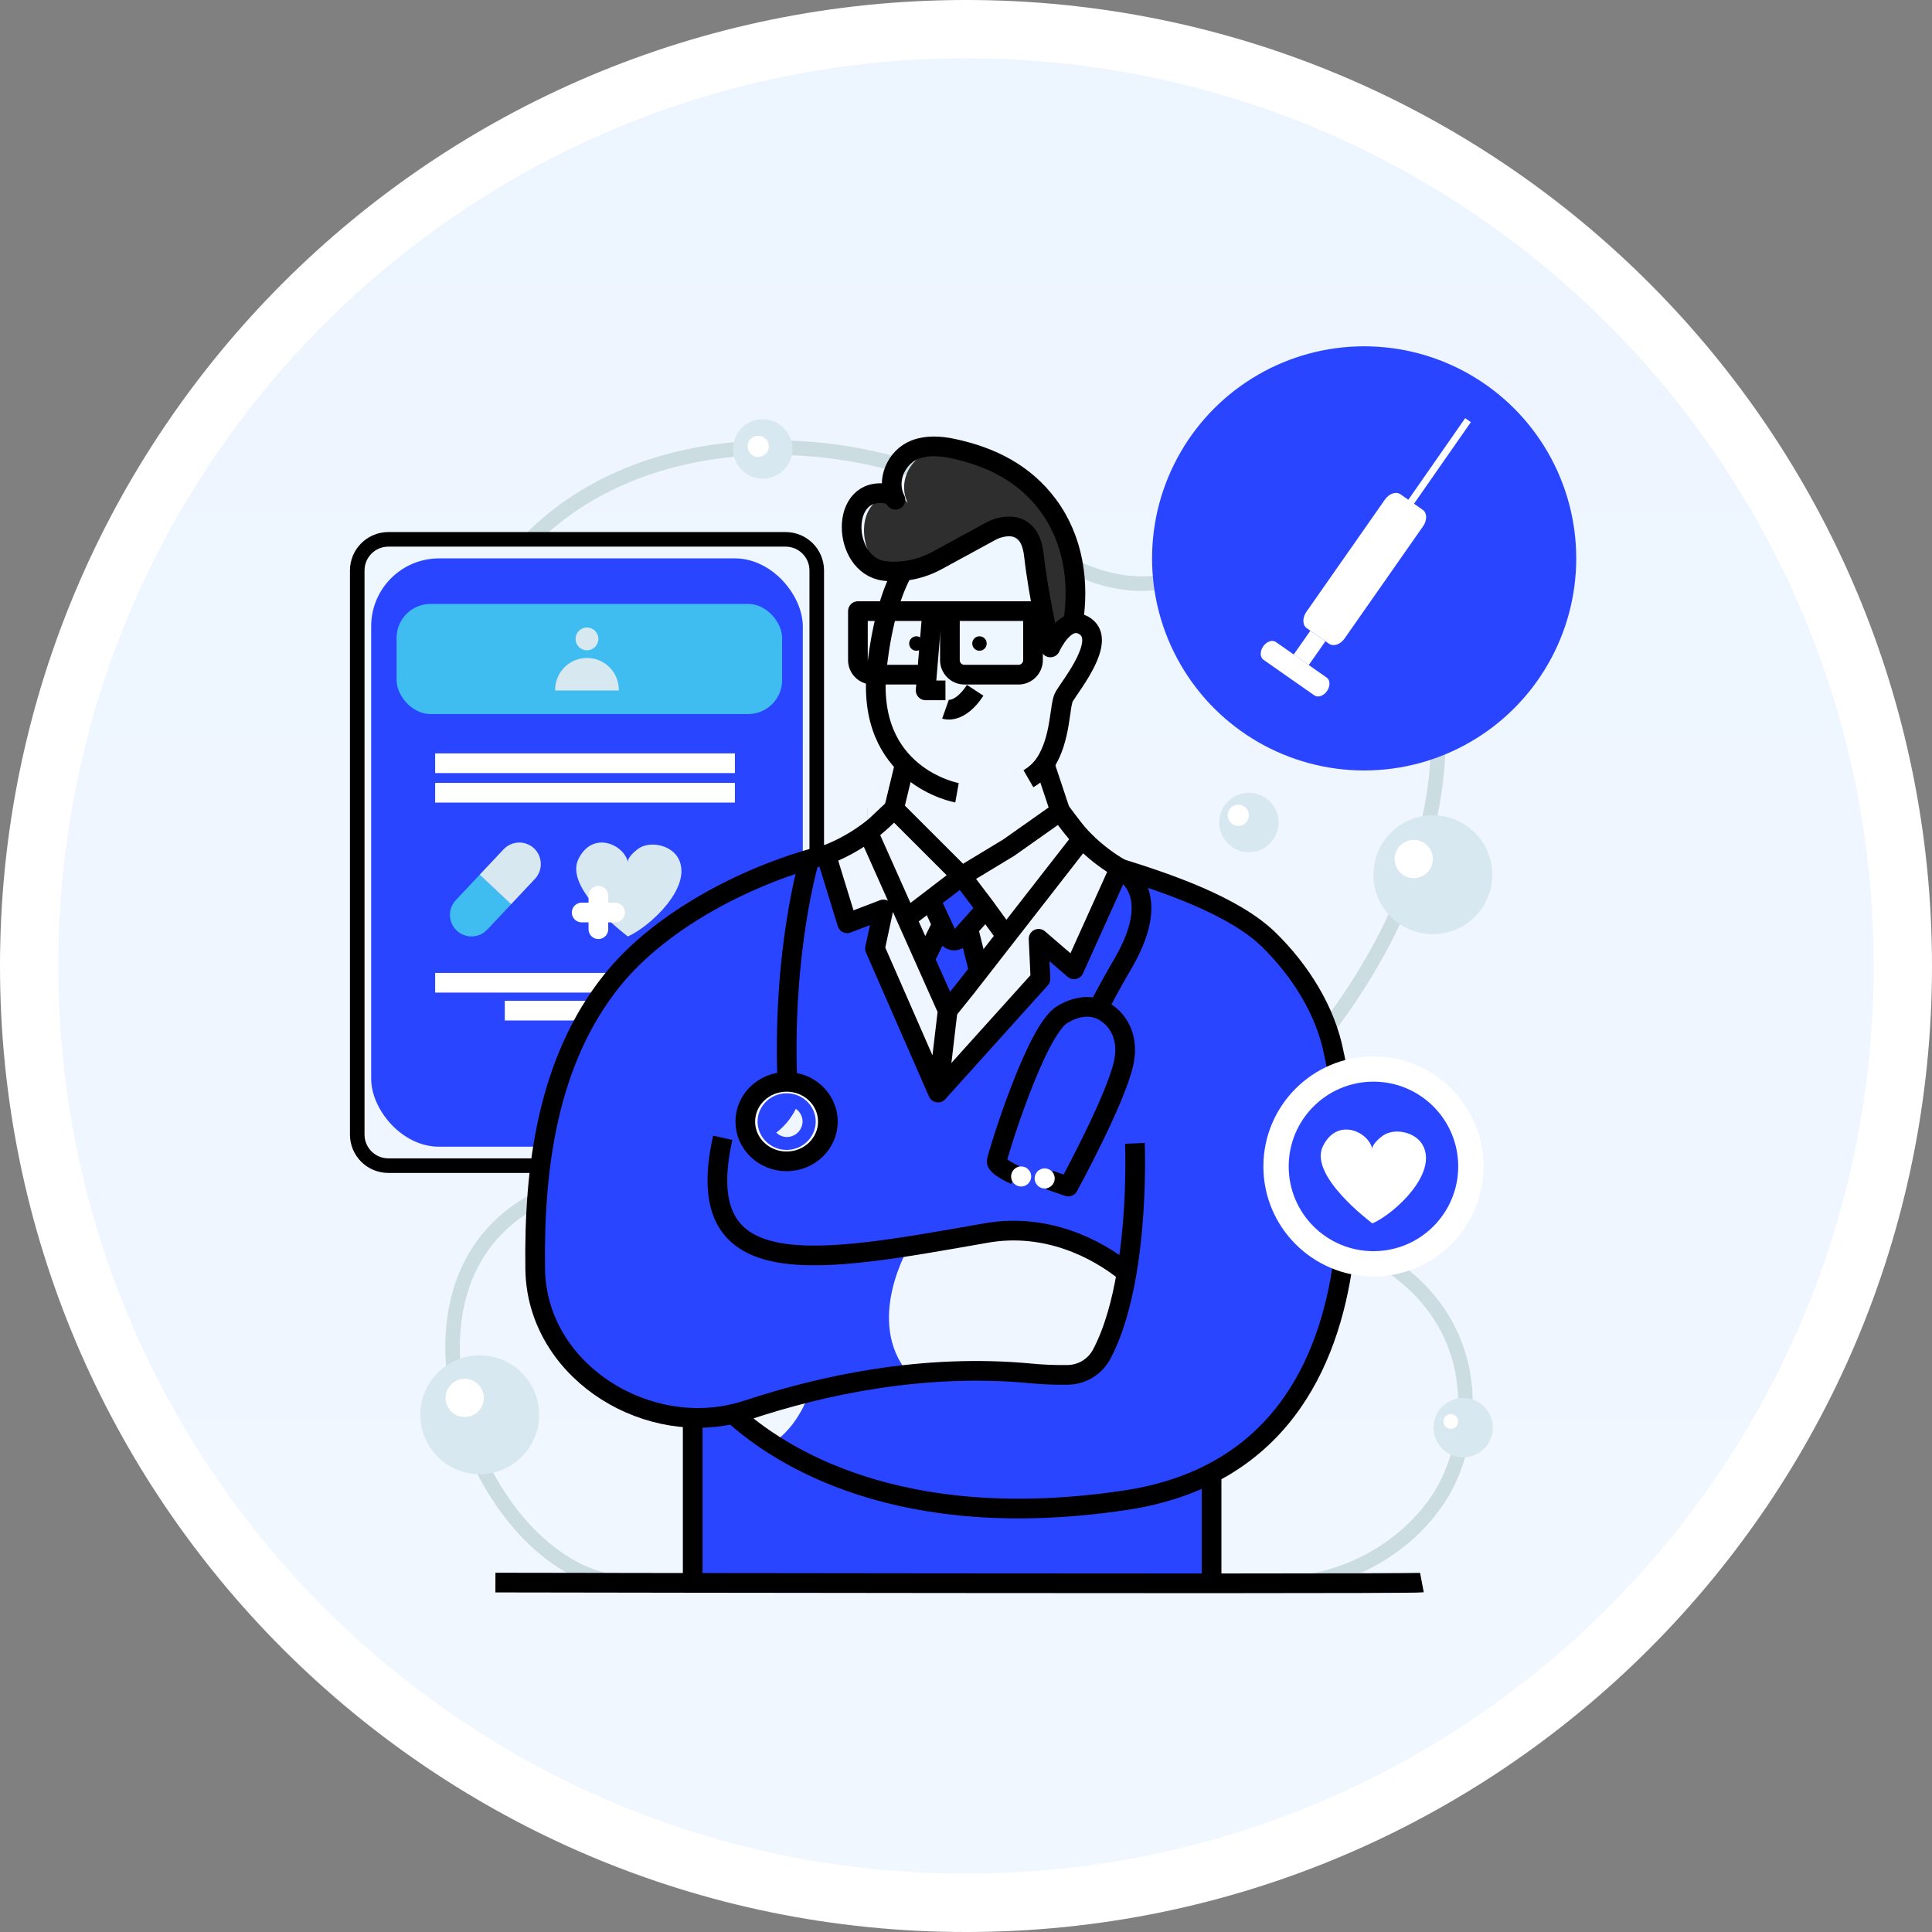 <svg width="530" height="530" viewBox="0 0 530 530" fill="none" xmlns="http://www.w3.org/2000/svg">
<rect x="0" y="0" width="530" height="530" fill="#808080" stroke="none"/>
<path d="M265 522C406.937 522 522 406.937 522 265C522 123.063 406.937 8 265 8C123.063 8 8 123.063 8 265C8 406.937 123.063 522 265 522Z" fill="url(#paint0_linear_0_1)" stroke="white" stroke-width="16"/>
<path d="M145.541 147.961C145.665 147.814 145.812 147.678 145.948 147.539C172.534 121.134 215.496 117.739 249.8 128.512C266.571 133.774 279.728 148.561 295.496 155.898C300.743 158.331 306.273 159.934 312.32 160.1C328.141 160.534 342.916 150.074 358.695 151.277C378.839 152.786 390.702 173.156 393.569 191.262C398.299 221.202 384.599 253.688 367.541 277.607C358.178 290.75 347.643 302.881 337.533 315.42C329.691 325.178 324.523 339.939 334.893 350.078C348.661 363.534 352.897 333.756 369.129 340.554C409.54 357.472 404.931 393.741 395.757 409.268C387.383 423.47 371.238 432.998 354.776 434.345C352.162 434.56 349.536 434.56 346.922 434.345" stroke="#CCDDE2" stroke-width="4"/>
<path d="M218.378 336.963V337.087C218.378 339.86 230.652 350.433 232.501 352.391" stroke="#CCDDE2" stroke-width="4"/>
<path d="M180.184 434.209C176.461 434.334 172.942 434.319 169.6 434.183C130.92 429.434 101.825 352.391 147.336 329.003" stroke="#CCDDE2" stroke-width="4"/>
<path d="M224.055 234.544V156.487C224.049 151.779 220.234 147.964 215.526 147.958H106.51C101.81 147.974 98.006 151.786 98 156.487V311.255C98.006 315.961 101.824 319.771 106.529 319.769H215.545C216.602 319.776 217.651 319.575 218.63 319.177" stroke="black" stroke-width="4" stroke-linecap="round" stroke-linejoin="round"/>
<rect x="101.825" y="153.182" width="118.405" height="161.389" rx="18.62" fill="#2945FF"/>
<rect x="108.796" y="165.672" width="105.757" height="30.215" rx="9.31" fill="#3FBDF1"/>
<circle cx="161.026" cy="175.272" r="3.127" fill="#D7E8F0"/>
<path d="M152.297 189.414C152.231 186.251 153.88 183.301 156.609 181.7C159.337 180.1 162.718 180.1 165.446 181.7C168.174 183.301 169.824 186.251 169.758 189.414H152.297Z" fill="#D7E8F0"/>
<path d="M119.373 209.376H201.603" stroke="white" stroke-width="5.4"/>
<path d="M119.373 217.471H201.603" stroke="white" stroke-width="5.4"/>
<path d="M119.373 269.595H201.603" stroke="white" stroke-width="5.4"/>
<path d="M138.472 277.249H182.504" stroke="white" stroke-width="5.4"/>
<path d="M140.211 248.064L133.651 255.035C132.203 256.573 130.045 257.222 127.989 256.738C125.933 256.254 124.292 254.709 123.683 252.687C123.075 250.664 123.592 248.47 125.039 246.932L131.595 239.961L140.211 248.064Z" fill="#3FBDF1"/>
<path d="M146.763 241.085L140.203 248.064L131.587 239.961L138.151 232.986C140.393 230.616 144.128 230.501 146.51 232.73C148.871 234.975 148.984 238.702 146.763 241.085V241.085Z" fill="#D7E8F0"/>
<path d="M172.259 236.543C171.98 235.193 174.749 232.96 175.654 232.473C179.023 230.708 184.206 232.039 186.05 235.412C190.286 243.145 178.385 254.167 172.24 256.891C171.535 256.325 154.722 243.748 158.66 235.698C162.599 227.649 171.282 231.738 172.259 236.543V236.543Z" fill="#D7E8F0"/>
<path d="M159.573 250.327H168.736" stroke="white" stroke-width="5.4" stroke-linecap="round" stroke-linejoin="round"/>
<path d="M164.153 254.906V245.744" stroke="white" stroke-width="5.4" stroke-linecap="round" stroke-linejoin="round"/>
<path fill-rule="evenodd" clip-rule="evenodd" d="M341.109 252.387C341.109 252.387 319.947 240.983 306.3 238.226C306.3 238.226 306.205 240.263 303.934 245.291C301.664 250.319 294.964 265.178 294.964 265.178L284.908 257.539L285.058 268.928L257.469 298.396L240.03 260.221L242.354 249.482L232.418 253.288L227.11 234.352C227.11 234.352 200.946 240.236 178.411 258.369C155.877 276.502 149.422 304.767 147.329 329.003C145.235 353.239 147.751 378.796 179.769 387.43C179.769 387.43 194.813 391.203 207.061 386.156C210.879 384.579 216.424 383.108 222.24 381.817L222.052 381.885C222.052 381.885 219.411 391.048 211.761 396.035C211.761 396.035 225.164 406.22 248.065 410.66C270.966 415.099 319.359 417.755 343.75 396.593C368.141 375.431 369.137 340.542 369.137 340.542C369.137 340.542 377.058 273.183 341.109 252.387ZM215.794 311.919C213.476 311.843 211.651 309.917 211.698 307.599C211.745 305.281 213.647 303.431 215.966 303.449C218.284 303.467 220.158 305.345 220.169 307.664C220.128 310.044 218.174 311.944 215.794 311.919ZM308.661 351.424C308.712 351.154 308.755 350.929 308.789 350.754C309.36 347.896 305.476 346.126 295.529 341.595C294.107 340.947 292.561 340.243 290.886 339.471C277.499 333.3 249.419 341.851 249.419 341.851C249.419 341.851 236.982 362.481 249.336 376.955C255.251 376.427 259.521 376.265 259.521 376.265C270.131 375.164 277.464 376.162 283.291 376.956C288.347 377.644 292.27 378.178 296.217 377.053C304.255 374.762 307.764 356.176 308.661 351.424Z" fill="#2945FF"/>
<path d="M332.354 407.83V434.349C289.54 434.349 231.614 434.281 189.766 434.228C189.249 420.58 188.434 389.185 191.897 388.962C196.329 388.69 201.018 385.85 206.427 392.308C211.837 398.766 234.481 410.316 266.201 413.032C297.922 415.748 324.67 408.276 330.611 405.043C330.615 405.047 332.354 401.946 332.354 407.83Z" fill="#2945FF"/>
<path fill-rule="evenodd" clip-rule="evenodd" d="M205.1 307.683C205.1 301.889 209.887 297.192 215.794 297.192V297.189C221.697 297.189 226.488 301.889 226.488 307.683C226.488 313.477 221.701 318.173 215.794 318.173C209.887 318.173 205.1 313.477 205.1 307.683ZM223.772 307.683C223.772 303.398 220.192 299.912 215.794 299.912C211.395 299.912 207.819 303.398 207.819 307.683C207.819 311.968 211.395 315.454 215.794 315.454C220.192 315.454 223.772 311.968 223.772 307.683Z" fill="white"/>
<path d="M269.804 249.844L262.946 257.551C262.492 257.916 261.907 258.079 261.329 258.002C260.751 257.925 260.23 257.615 259.887 257.143L255.062 246.762L264.455 239.297L269.804 249.844Z" fill="#2945FF"/>
<path d="M265.455 254.725L268.363 266.408L259.875 277.185L253.538 263.13L258.235 253.609" fill="#2945FF"/>
<path d="M294.342 171.043C292.833 171.383 291.513 172.552 290.505 173.801C289.569 174.972 288.776 176.251 288.144 177.611C288.144 177.611 284.96 164.031 283.617 152.25C283.169 148.418 281.826 146.366 280.192 145.332C276.824 143.197 272.271 145.479 272.271 145.479L257.144 153.718C254.242 155.317 251.048 156.315 247.752 156.652C246.211 156.83 244.656 156.83 243.116 156.652C234.783 152.533 234.662 136.283 244.787 136.17C245.091 136.454 245.377 136.758 245.643 137.079C245.497 136.779 245.361 136.481 245.236 136.185C245.802 136.202 246.366 136.265 246.922 136.373C247.752 136.535 248.525 137.392 249.042 137.992C246.352 132.771 249.219 126.192 254.519 124.197C257.74 122.986 261.343 123.216 264.704 123.925C265.236 124.031 265.764 124.155 266.296 124.302C274.723 126.845 282.101 131.262 287.552 138.637C294.451 147.965 296.175 159.776 294.342 171.043V171.043Z" fill="#2E2E2E"/>
<path d="M198.268 312.13C189.038 353.247 224.47 346.359 270.513 338.253C286.963 335.359 300.962 342.5 309.072 349.162" stroke="black" stroke-width="5.4" stroke-linejoin="round"/>
<path d="M227.11 234.348C206.186 239.497 181.501 251.987 167.921 268.939C150.143 291.1 146.42 320.569 146.823 348.155C147.2 375.107 175.443 393.722 201.078 387.898" stroke="black" stroke-width="5.4" stroke-linejoin="round"/>
<path d="M237.948 224.28H237.963" stroke="black" stroke-width="5.4" stroke-linejoin="round"/>
<path d="M311.335 313.647C311.335 313.647 312.09 331.485 309.072 349.162C307.703 357.23 305.549 365.265 302.188 371.557C300.351 374.941 296.841 377.079 292.991 377.159C289.545 377.222 286.098 377.084 282.667 376.748C253.101 373.971 225.39 380.063 205.183 386.759C203.825 387.204 202.459 387.581 201.086 387.891C213.832 399.456 246.624 420.837 308.623 411.565C391.988 399.117 365.934 289.033 365.934 289.033C363.671 277.174 356.602 266.163 348.103 257.822C338.476 248.392 319.812 242.156 307.122 238.207" stroke="black" stroke-width="5.4" stroke-linejoin="round"/>
<path d="M262.531 217.483C262.531 217.483 237.167 212.956 240.566 183.043C242.075 169.734 244.983 161.594 247.733 156.637" stroke="black" stroke-width="5.4" stroke-linejoin="round"/>
<path d="M286.552 209.614C291.237 202.613 290.521 193.318 291.992 190.979C294.255 187.35 303.308 176.03 297.876 171.952C296.624 171.013 295.428 170.821 294.342 171.04C290.687 171.854 288.144 177.607 288.144 177.607C288.144 177.607 284.964 164.027 283.618 152.243C282.271 140.458 272.267 145.475 272.267 145.475L257.141 153.71C254.24 155.313 251.045 156.312 247.748 156.649C246.023 156.852 244.279 156.838 242.557 156.607C230.864 155.098 230.109 132.959 243.523 135.483C244.353 135.645 245.126 136.501 245.643 137.101C242.95 131.881 245.82 125.302 251.12 123.306C254.342 122.096 257.944 122.326 261.305 123.035C271.799 125.249 281.052 129.825 287.552 138.637C294.455 147.973 296.183 159.783 294.342 171.051" stroke="black" stroke-width="5.4" stroke-linejoin="round"/>
<path d="M259.362 189.387H253.927L254.281 185.08L255.734 167.641" stroke="black" stroke-width="5.4" stroke-linejoin="round"/>
<path d="M254.27 185.08H239.34C237.136 185.08 235.349 183.293 235.349 181.089V167.645H260.585V181.089C260.587 183.293 262.375 185.08 264.579 185.08H279.385C281.59 185.08 283.378 183.293 283.38 181.089V167.645H260.585" stroke="black" stroke-width="5.4" stroke-linejoin="round"/>
<path d="M259.362 194.585C259.362 194.585 263.214 195.943 267.518 189.372" stroke="black" stroke-width="5.4" stroke-linejoin="round"/>
<path d="M257.314 299.716L285.424 268.52L284.911 257.536L294.632 265.914L307.122 238.222L307.156 238.15C304.102 236.351 301.252 234.225 298.657 231.809C297.463 230.688 296.331 229.516 295.262 228.294C294.001 226.862 292.825 225.358 291.739 223.79L290.86 222.549" stroke="black" stroke-width="5.4" stroke-linejoin="round"/>
<path d="M275.753 256.457L269.966 248.486L263.795 240.353L276.748 232.515L290.871 222.549L295.251 228.294L296.722 230.229L293.15 234.804L265.255 270.61V270.625L259.977 277.185" stroke="black" stroke-width="5.4" stroke-linejoin="round"/>
<path d="M248.698 251.923L263.787 240.365L245.251 221.839L238.227 228.463L259.973 277.196L257.314 299.72L240.034 260.221L242.346 249.486L232.41 253.281L226.643 234.544C233.272 231.986 239.266 228.018 244.21 222.915L245.258 221.828" stroke="black" stroke-width="5.4" stroke-linejoin="round"/>
<path d="M269.966 249.844L263.097 257.551C262.643 257.916 262.059 258.079 261.482 258.002C260.904 257.925 260.384 257.615 260.041 257.143L255.213 246.762" stroke="black" stroke-width="5.4" stroke-linejoin="round"/>
<path d="M265.617 254.725L268.529 266.408" stroke="black" stroke-width="5.4" stroke-linejoin="round"/>
<path d="M258.397 253.609L253.7 263.13" stroke="black" stroke-width="5.4" stroke-linejoin="round"/>
<path d="M290.86 222.549L286.552 209.599C285.38 211.242 283.868 212.615 282.12 213.624" stroke="black" stroke-width="5.4" stroke-linejoin="round"/>
<path d="M248.219 209.599L245.258 221.828" stroke="black" stroke-width="5.4" stroke-linejoin="round"/>
<circle cx="268.695" cy="176.532" r="1.984" fill="black"/>
<circle cx="251.392" cy="176.532" r="1.984" fill="black"/>
<path d="M306.79 238.343C306.79 238.343 320.136 243.465 308.148 264.178C304.376 270.674 302.331 274.522 301.286 276.725" stroke="black" stroke-width="5.4" stroke-linejoin="round"/>
<path d="M278.472 322.33C278.472 322.33 273.255 319.995 273.414 318.558C273.572 317.121 284.066 282.798 291.354 278.354C298.642 273.911 303.312 277.743 303.312 277.743C303.312 277.743 310.389 281.576 308.257 291.583C306.126 301.591 293.074 325.495 293.074 325.495L287.956 323.745" stroke="black" stroke-width="5.4" stroke-linejoin="round"/>
<path d="M222.056 235.785C222.056 235.785 214.474 260.682 216.02 297.758" stroke="black" stroke-width="5.4" stroke-linejoin="round"/>
<ellipse cx="215.784" cy="307.686" rx="11.328" ry="10.905" transform="rotate(-0.28 215.784 307.686)" stroke="black" stroke-width="5.4" stroke-linejoin="round"/>
<path d="M332.369 434.349V404.16V403.387" stroke="black" stroke-width="5.4" stroke-linejoin="round"/>
<path d="M190.026 434.239V388.939V388.924" stroke="black" stroke-width="5.4" stroke-linejoin="round"/>
<path d="M135.907 434.145C135.907 434.145 158.291 434.187 189.77 434.228C231.641 434.281 289.555 434.349 332.358 434.349C365.357 434.349 389.359 434.281 390.072 434.145" stroke="black" stroke-width="5.4" stroke-linejoin="round"/>
<circle cx="280.128" cy="322.738" r="2.757" fill="white"/>
<circle cx="286.582" cy="323.273" r="2.757" fill="white"/>
<circle cx="374.391" cy="153.182" r="45.5" fill="#3FBDF1"/>
<path d="M374.225 95C353.44 95.001 334.233 106.09 323.84 124.091C313.444 142.09 313.444 164.27 323.84 182.269C334.233 200.27 353.44 211.36 374.225 211.36C395.011 211.36 414.217 200.27 424.61 182.269C435.003 164.269 435.003 142.091 424.61 124.091C414.217 106.09 395.011 95.001 374.225 95Z" fill="#2945FF"/>
<path d="M387.726 138.437L386.172 137.343L401.943 114.713L403.497 115.807L387.726 138.437Z" fill="white"/>
<path d="M354.895 179.558L359.472 173.014L363.604 175.904L359.027 182.448L354.895 179.558Z" fill="white"/>
<path d="M390.397 144.359L368.857 175.151C367.726 176.792 365.806 177.445 364.599 176.604L358.48 172.33C357.277 171.488 357.239 169.478 358.386 167.833L379.925 137.041C381.057 135.4 382.977 134.744 384.184 135.589L390.302 139.866C391.506 140.704 391.543 142.714 390.397 144.359V144.359Z" fill="white"/>
<path d="M364.04 189.568C363.623 190.187 363.023 190.66 362.324 190.923C361.747 191.166 361.087 191.106 360.562 190.764L346.605 180.991C345.625 180.304 345.602 178.644 346.534 177.313C346.953 176.691 347.555 176.214 348.258 175.951C348.835 175.721 349.489 175.784 350.012 176.121L363.969 185.894C364.931 186.577 364.961 188.229 364.04 189.568V189.568Z" fill="white"/>
<circle cx="393.079" cy="239.961" r="16.307" fill="#D7E8F0"/>
<circle cx="387.831" cy="235.646" r="5.247" fill="white"/>
<circle cx="131.595" cy="388.113" r="16.307" fill="#D7E8F0"/>
<circle cx="342.603" cy="225.623" r="8.152" fill="#D7E8F0"/>
<circle cx="127.483" cy="383.481" r="5.247" fill="white"/>
<circle cx="401.392" cy="391.636" r="8.152" fill="#D7E8F0"/>
<circle cx="339.699" cy="223.658" r="2.905" fill="white"/>
<circle cx="398.001" cy="389.95" r="2.026" fill="white"/>
<circle cx="209.238" cy="123.163" r="8.152" fill="#D7E8F0"/>
<circle cx="208" cy="122.439" r="2.905" fill="white"/>
<circle cx="376.775" cy="319.98" r="30.192" fill="white"/>
<circle cx="376.775" cy="319.98" r="23.252" fill="#2945FF"/>
<path d="M376.489 315.273C376.213 313.922 378.978 311.689 379.902 311.202C383.275 309.437 388.454 310.769 390.302 314.141C394.535 321.874 382.633 332.9 376.492 335.62C375.783 335.054 358.971 322.477 362.912 314.428C366.854 306.378 375.515 310.471 376.489 315.273V315.273Z" fill="white"/>
<defs>
<linearGradient id="paint0_linear_0_1" x1="265" y1="16" x2="265" y2="514" gradientUnits="userSpaceOnUse">
<stop stop-color="#EDF5FF"/>
<stop offset="1" stop-color="#F1F7FF"/>
</linearGradient>
</defs>
</svg>
